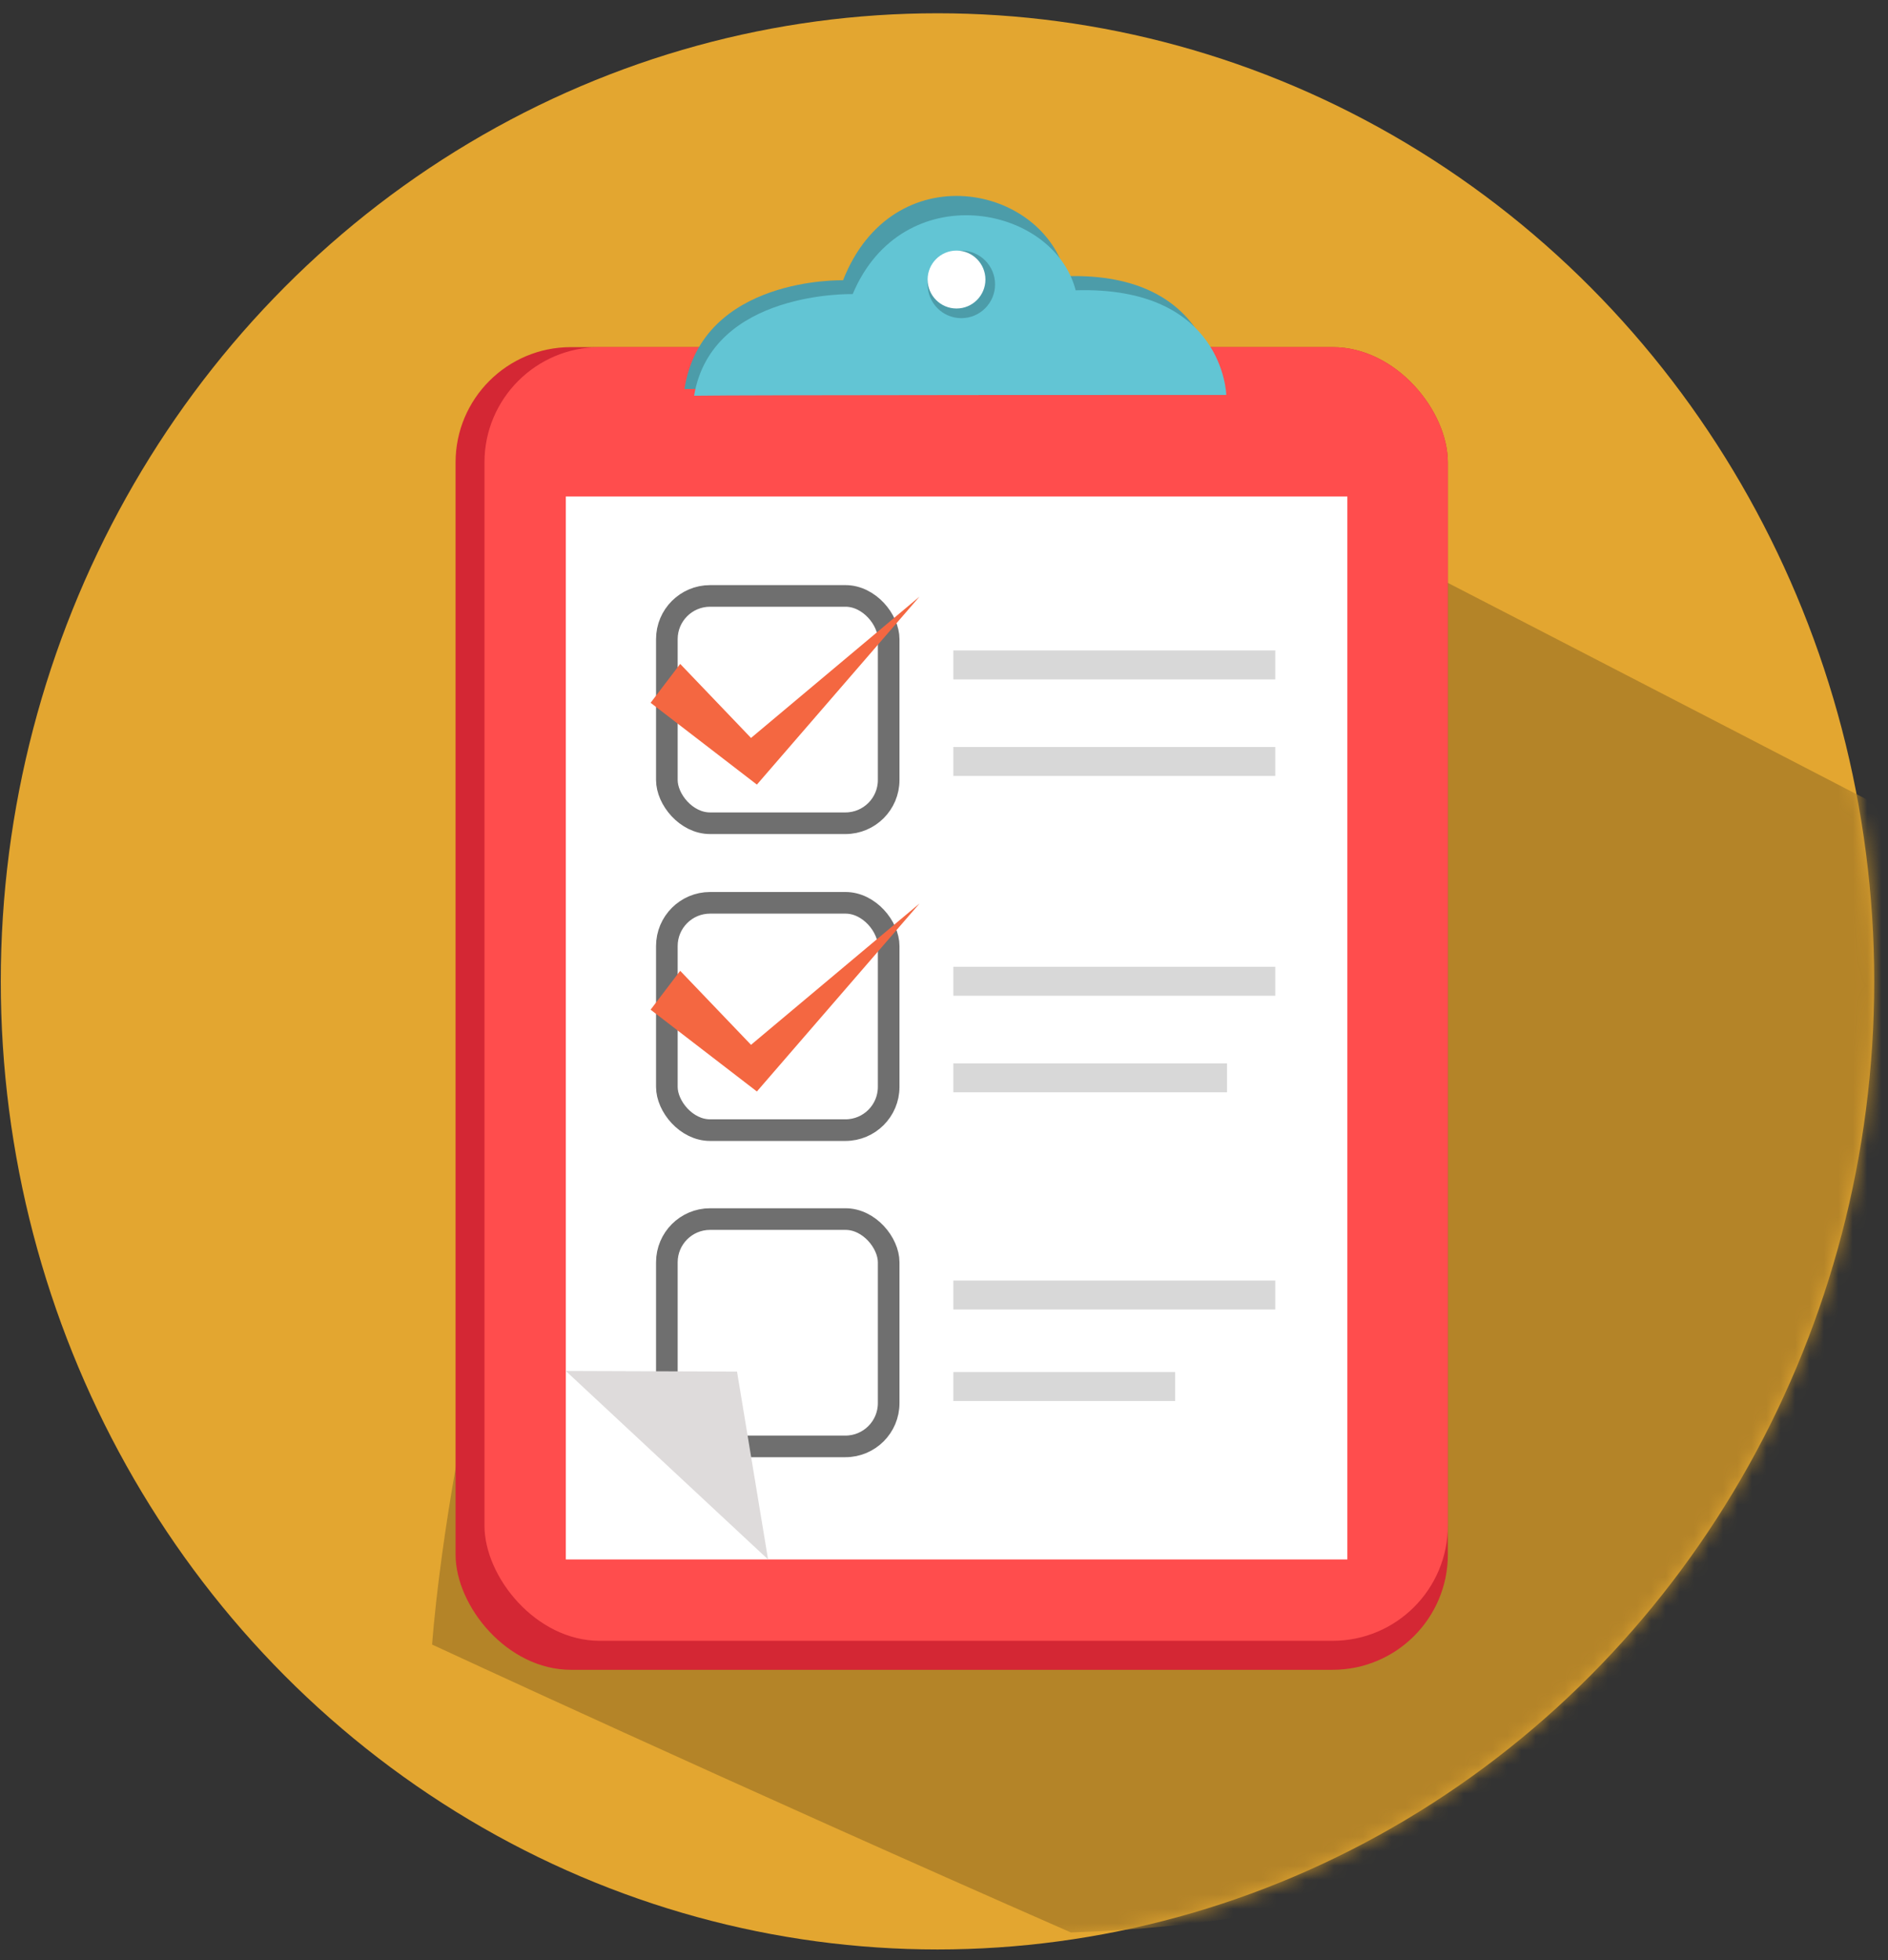 <?xml version="1.0" encoding="UTF-8" standalone="no"?>
<svg width="131px" height="136px" viewBox="0 0 131 136" version="1.1" xmlns="http://www.w3.org/2000/svg" xmlns:xlink="http://www.w3.org/1999/xlink" xmlns:sketch="http://www.bohemiancoding.com/sketch/ns">
    <rect x="0" y="0" width="131" height="136" fill="#333333" stroke="none"/>
    <!-- Generator: Sketch 3.3.2 (12043) - http://www.bohemiancoding.com/sketch -->
    <title>1</title>
    <desc>Created with Sketch.</desc>
    <defs>
        <ellipse id="path-1" cx="64.995" cy="67.163" rx="64.995" ry="67.163"></ellipse>
    </defs>
    <g id="Page-1" stroke="none" stroke-width="1" fill="none" fill-rule="evenodd" sketch:type="MSPage">
        <g id="随手审" sketch:type="MSArtboardGroup" transform="translate(-63, -271)">
            <g id="Group" sketch:type="MSLayerGroup">
                <g id="1" transform="translate(63.054, 271.921)">
                    <mask id="mask-2" sketch:name="Mask" fill="white">
                        <use xlink:href="#path-1"></use>
                    </mask>
                    <use id="Mask" fill="#E3A630" sketch:type="MSShapeGroup" xlink:href="#path-1"></use>
                    <path d="M135.576,57.705 C155.04,110.164 110.492,132.027 74.25,133.146 C50.666,122.8 29.928,113.173 29.928,113.173 C29.928,113.173 31.908,83.545 46.141,57.329 C52.907,59.914 61.578,63.432 68.338,65.587 C75.098,67.741 73.232,60.371 75.629,55.565 C83.319,40.147 92.419,35.395 92.419,35.395 C92.419,35.395 114.641,46.85 135.576,57.705 L135.576,57.705 Z" id="Rectangle-6" fill="#B48428" sketch:type="MSShapeGroup" mask="url(#mask-2)"></path>
                    <g id="审批本" mask="url(#mask-2)" sketch:type="MSShapeGroup">
                        <g transform="translate(31.556, 12.445)">
                            <rect id="Rectangle-28-Copy" stroke="none" fill="#D42734" fill-rule="evenodd" x="0" y="10.717" width="68.85" height="91.762" rx="8"></rect>
                            <rect id="Rectangle-28" stroke="none" fill="#FF4D4D" fill-rule="evenodd" x="2.005" y="10.717" width="66.844" height="89.752" rx="8"></rect>
                            <rect id="Rectangle-30" stroke="none" fill="#FFFFFF" fill-rule="evenodd" x="7.65" y="21.08" width="54.227" height="73.743"></rect>
                            <rect id="Rectangle-31" stroke="#6F6F6F" stroke-width="1.5" fill="none" x="14.66" y="27.977" width="15.391" height="15.771" rx="3"></rect>
                            <path d="M13.533,35.391 L15.585,32.694 L20.5,37.83 L32.191,28.025 L20.907,41.067 L13.533,35.391 Z" id="Path-71" stroke="none" fill="#F46741" fill-rule="evenodd"></path>
                            <rect id="Rectangle-31-Copy" stroke="#6F6F6F" stroke-width="1.5" fill="none" x="14.66" y="49.268" width="15.391" height="15.771" rx="3"></rect>
                            <rect id="Rectangle-31-Copy-2" stroke="#6F6F6F" stroke-width="1.5" fill="none" x="14.66" y="71.209" width="15.391" height="15.771" rx="3"></rect>
                            <path d="M13.533,56.682 L15.585,53.985 L20.5,59.12 L32.191,49.315 L20.907,62.357 L13.533,56.682 Z" id="Path-71-Copy" stroke="none" fill="#F46741" fill-rule="evenodd"></path>
                            <path d="M7.65,81.748 L21.683,94.823 L19.529,81.79 L7.65,81.748 Z" id="Path-74" stroke="none" fill="#DEDBDB" fill-rule="evenodd"></path>
                            <rect id="Rectangle-35" stroke="none" fill="#D8D8D8" fill-rule="evenodd" x="34.539" y="31.759" width="22.337" height="2.009"></rect>
                            <rect id="Rectangle-35-Copy" stroke="none" fill="#D8D8D8" fill-rule="evenodd" x="34.539" y="38.457" width="22.337" height="2.009"></rect>
                            <rect id="Rectangle-35-Copy-2" stroke="none" fill="#D8D8D8" fill-rule="evenodd" x="34.539" y="53.708" width="22.337" height="2.009"></rect>
                            <rect id="Rectangle-35-Copy-3" stroke="none" fill="#D8D8D8" fill-rule="evenodd" x="34.539" y="60.406" width="18.987" height="2.009"></rect>
                            <rect id="Rectangle-35-Copy-5" stroke="none" fill="#D8D8D8" fill-rule="evenodd" x="34.539" y="75.473" width="22.337" height="2.009"></rect>
                            <rect id="Rectangle-35-Copy-6" stroke="none" fill="#D8D8D8" fill-rule="evenodd" x="34.539" y="81.822" width="15.391" height="2.009"></rect>
                            <path d="M15.881,13.623 C17.105,5.796 26.885,6.079 26.885,6.079 C30.335,-2.693 40.809,-0.606 42.358,5.796 C52.641,5.475 52.808,13.563 52.808,13.563 C52.808,13.563 18.678,13.563 15.881,13.623 Z" id="Path-75-Copy" stroke="none" fill="#4C9CA9" fill-rule="evenodd"></path>
                            <path d="M16.55,14.09 C17.774,6.773 27.554,7.038 27.554,7.038 C31.003,-1.163 41.478,0.788 43.026,6.773 C53.309,6.473 53.476,14.034 53.476,14.034 C53.476,14.034 19.346,14.034 16.55,14.09 Z" id="Path-75" stroke="none" fill="#62C5D4" fill-rule="evenodd"></path>
                            <ellipse id="Oval-27-Copy" stroke="none" fill="#4C9CA9" fill-rule="evenodd" cx="35.093" cy="6.363" rx="2.34" ry="2.344"></ellipse>
                            <ellipse id="Oval-27" stroke="none" fill="#FFFFFF" fill-rule="evenodd" cx="34.759" cy="6.028" rx="2.005" ry="2.009"></ellipse>
                        </g>
                    </g>
                </g>
            </g>
        </g>
    </g>
</svg>